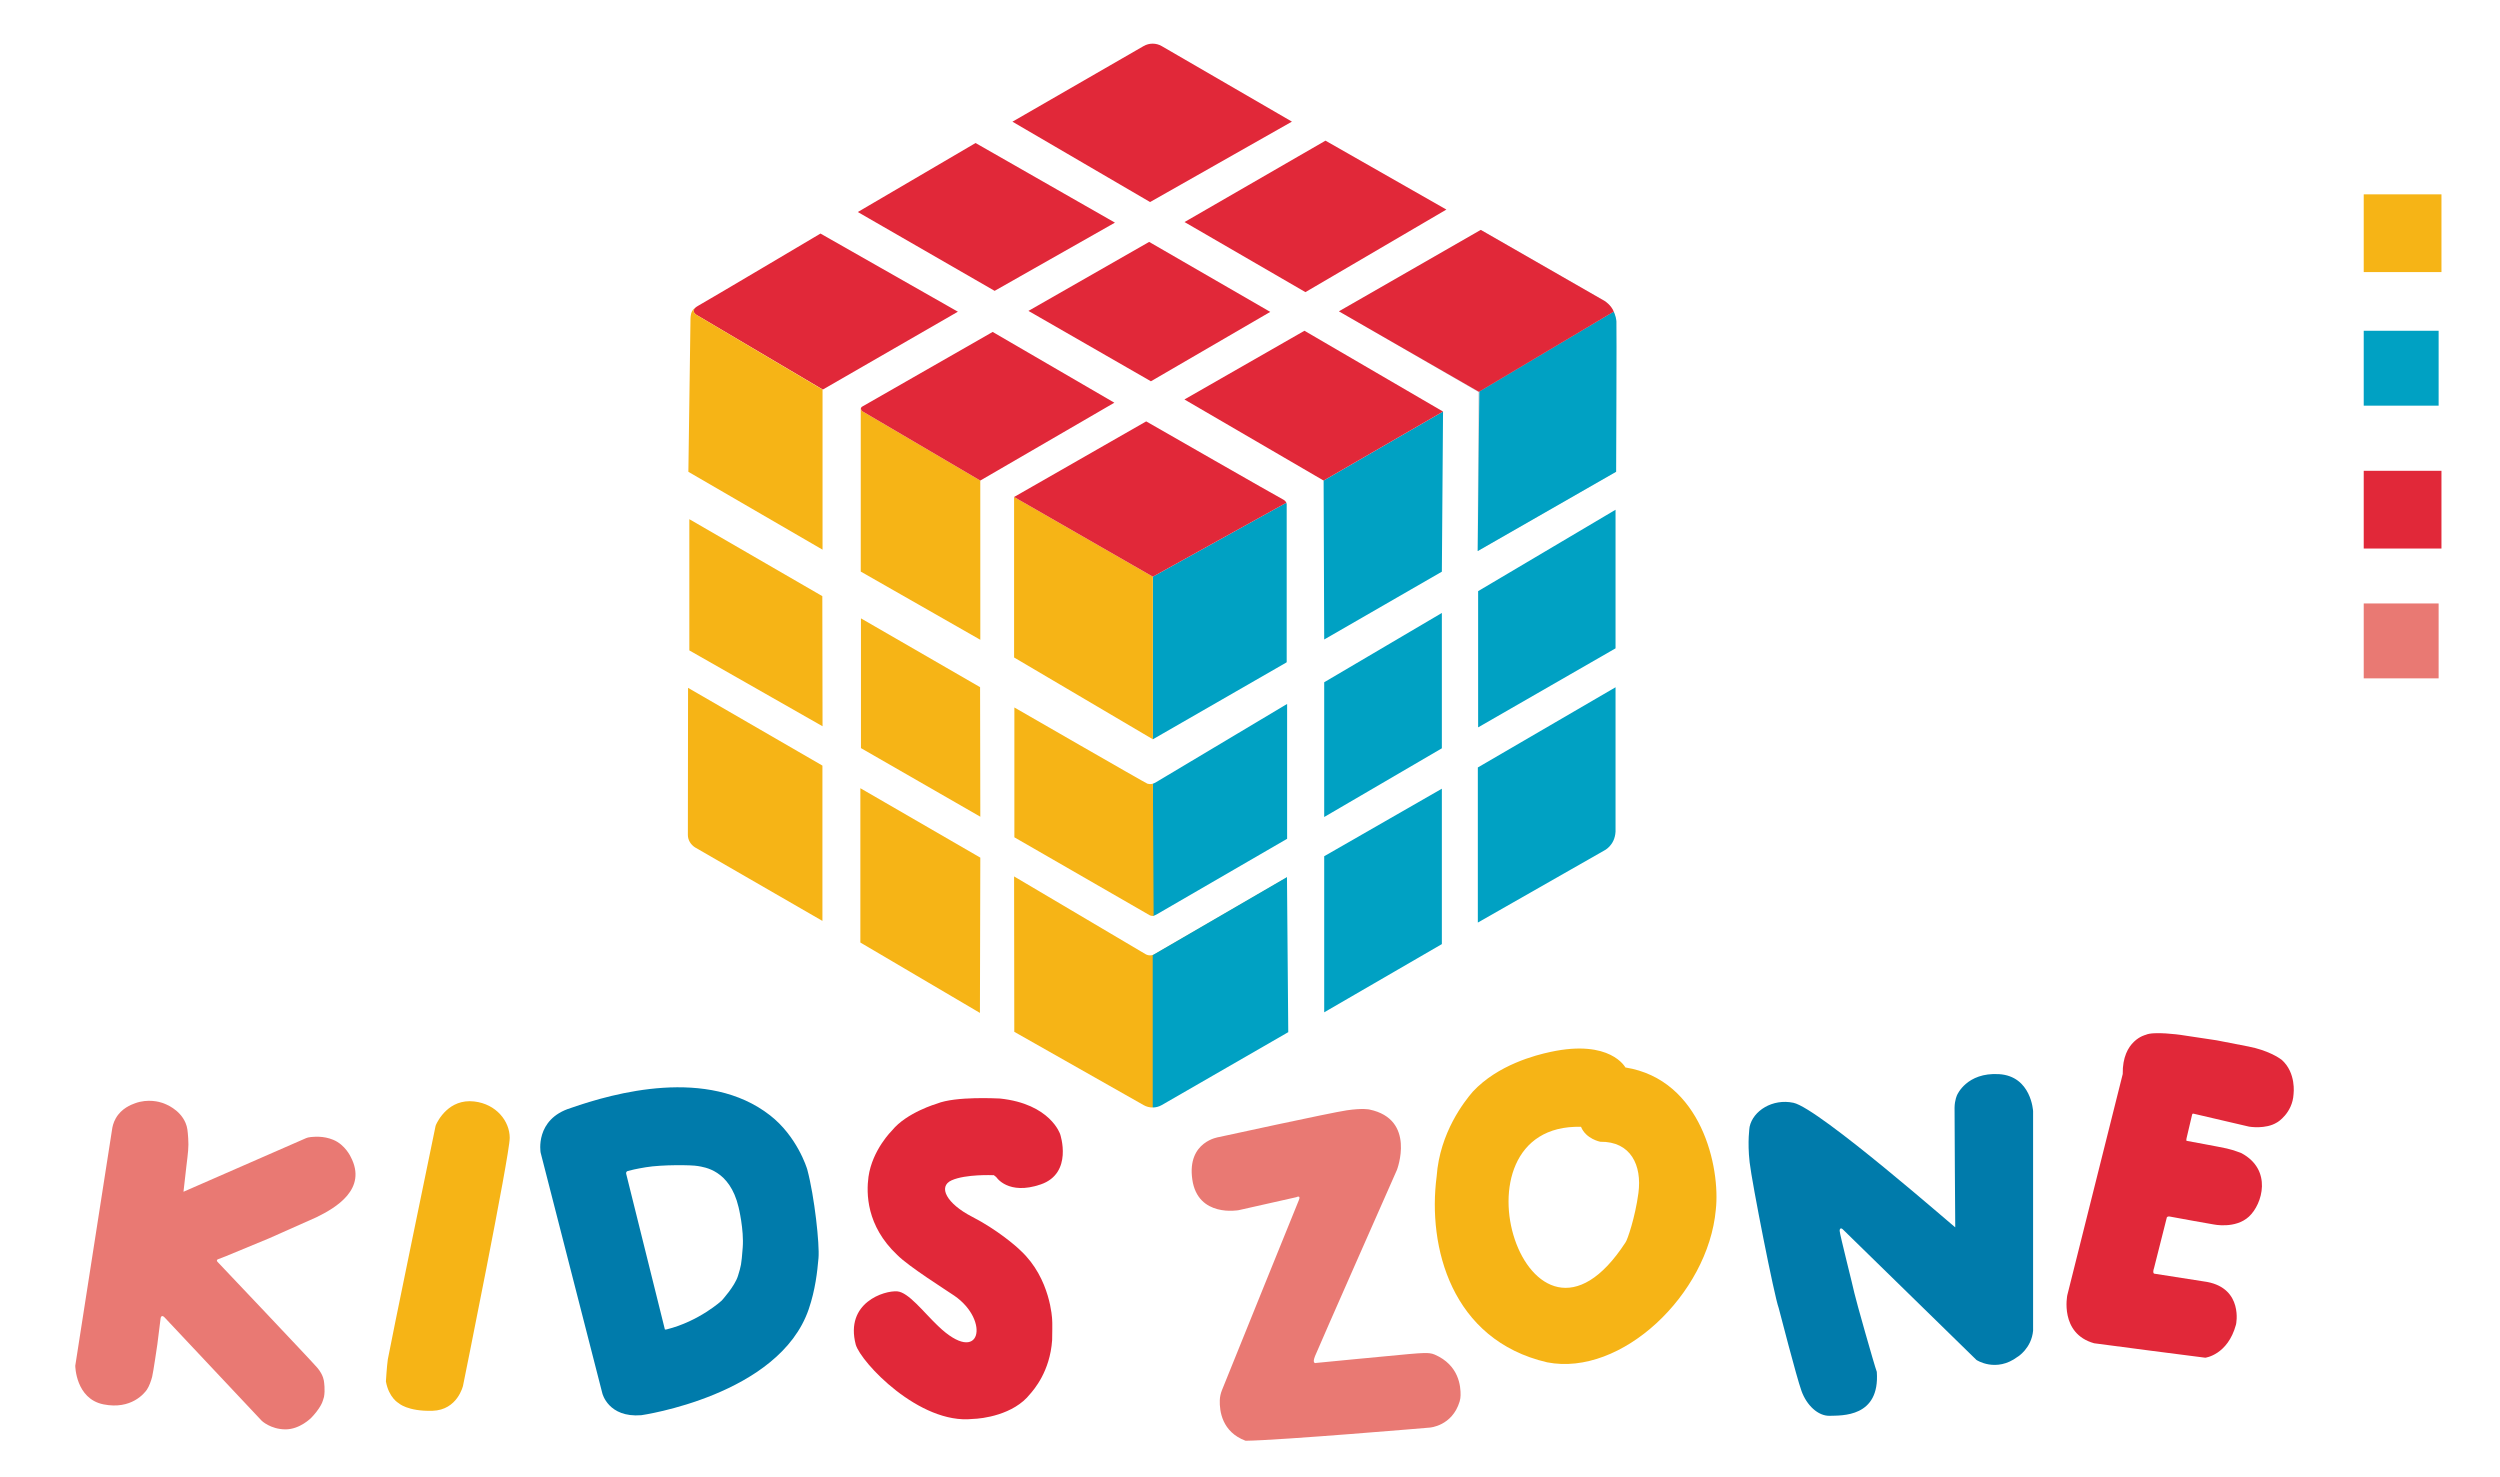 <?xml version="1.0" encoding="UTF-8" standalone="no"?>
<svg
   xmlns:dc="http://purl.org/dc/elements/1.1/"
   xmlns:cc="http://creativecommons.org/ns#"
   xmlns:rdf="http://www.w3.org/1999/02/22-rdf-syntax-ns#"
   xmlns:svg="http://www.w3.org/2000/svg"
   xmlns="http://www.w3.org/2000/svg"
   viewBox="0 0 2421.72 1430.853"
   height="1430.853"
   width="2421.72"
   xml:space="preserve"
   id="svg2"
   version="1.1"><defs
     id="defs6"><clipPath
       id="clipPath18"
       clipPathUnits="userSpaceOnUse"><path
         id="path16"
         d="M 0,1073.143 H 1816.286 V 0 H 0 Z" /></clipPath></defs><g
     transform="matrix(1.333,0,0,-1.333,0,1430.853)"
     id="g10"><g
       id="g12"><g
         clip-path="url(#clipPath18)"
         id="g14"><g
           transform="translate(242.159,245.12)"
           id="g20"><path
             id="path22"
             style="fill:#e97973;fill-opacity:1;fill-rule:nonzero;stroke:none"
             d="M 0,0 C -7.325,3.002 -13.842,2.166 -16.213,2.006 -17.753,1.902 -19.037,1.49 -19.72,1.209 l -89.099,-38.966 c 0.876,8.208 1.641,14.702 2.143,18.857 1.124,9.297 1.745,13.588 1.286,20.036 -0.377,5.296 -0.566,7.944 -1.929,11.142 -4.266,10.014 -14.619,13.799 -16.928,14.572 -1.743,0.584 -10.182,3.227 -19.822,-0.322 -2.717,-1 -9.826,-3.617 -13.964,-10.928 -1.811,-3.201 -2.458,-6.249 -2.714,-8.286 l -26.714,-171.5 c 0,0 0.214,-24 20.5,-28.071 20.285,-4.071 29.928,8.285 31.571,10.714 1.643,2.429 3,6.286 3.786,9.286 0.785,3 3.785,23.571 3.785,23.571 l 2.358,18.858 c 0,0 0.397,3.41 2.941,0.719 2.545,-2.693 3.684,-3.938 3.684,-3.938 l 66.907,-71.168 c 0,0 6.375,-6.106 17.036,-6.214 10.661,-0.107 18.964,8.464 18.964,8.464 0,0 3.322,3.375 5.572,6.858 2.25,3.482 2.464,4.286 3.643,8.25 0.964,5.142 0,11.089 0,11.089 0,0 -0.215,4.661 -4.822,10.072 -4.607,5.41 -72.321,76.767 -72.321,76.767 0,0 -1.447,1.214 -0.09,2.054 5.09,1.946 5.858,2.25 5.858,2.25 l 31.446,13.018 34.357,15.286 c 14.17,6.875 37.286,20.535 25,43.892 0,0 -4,8.858 -12.714,12.429" /></g><g
           transform="translate(344.623,272.977)"
           id="g24"><path
             id="path26"
             style="fill:#f6b416;fill-opacity:1;fill-rule:nonzero;stroke:none"
             d="m 0,0 c -18.431,2.145 -26.531,-14.106 -27.838,-17.043 -0.122,-0.276 -0.213,-0.554 -0.274,-0.851 -1.844,-8.933 -33.945,-164.504 -34.674,-169.5 -0.75,-5.142 -1.392,-16.071 -1.392,-16.071 2.142,-11.892 9.214,-15.75 9.214,-15.75 0,0 6.428,-6.107 24.643,-5.571 18.214,0.536 22.178,18.214 22.178,18.214 0,0 33.939,167.465 33.937,180.114 C 25.792,-14.361 16.054,-1.869 0,0" /></g><g
           transform="translate(539.73,166.813)"
           id="g28"><path
             id="path30"
             style="fill:#007bab;fill-opacity:1;fill-rule:nonzero;stroke:none"
             d="m 0,0 c -1,-13 -1.217,-13.188 -3.429,-20.533 -2.285,-7.589 -11.892,-18.053 -11.892,-18.053 0,0 -16.25,-14.965 -39.965,-20.893 -0.991,-0.249 -1.285,0 -1.285,0 L -84.7,53.669 c -0.213,0.854 0.288,1.722 1.137,1.96 1.98,0.557 6.081,1.564 13.277,2.749 11.715,1.929 33.215,1.714 37.715,0.857 C -28.071,58.378 -9.429,56.592 -3,29.307 -3,29.307 1,13 0,0 m 19.857,96.092 c -45.259,35.326 -113.463,16.257 -144.714,5.347 -26.429,-8.143 -22,-32.428 -22,-32.428 L -102,-105.979 c 0,0 4.286,-17.786 28.286,-15.857 0,0 100.285,14.285 121.714,77.143 4.776,14.01 6.214,27.214 7.071,37.071 0.858,9.857 -2.874,44.511 -8.142,64.286 -0.335,1.257 -7.441,24.106 -27.072,39.428" /></g><g
           transform="translate(726.587,275.12)"
           id="g32"><path
             id="path34"
             style="fill:#e12839;fill-opacity:1;fill-rule:nonzero;stroke:none"
             d="m 0,0 c -1.286,0 -31.92,1.839 -45.714,-3.715 0,0 -22,-6.428 -32.572,-19.428 0,0 -14.392,-14.036 -17.178,-33.75 -1.599,-11.833 -1.679,-35.536 20.893,-56.786 8.138,-8.305 35.717,-25.66 41.451,-29.593 26.263,-18.014 19.406,-51.943 -11.773,-22.049 -10.883,10.434 -21.509,24.525 -29.678,25.178 -9.33,0.746 -38.143,-8.143 -30.143,-38.714 3.811,-12.957 46.248,-58.174 85,-54 C -13,-232.715 10,-230 22,-214.715 c 2.714,3.144 14.429,16.286 16,39.144 0.286,13.571 0,15 0,15 0,0 -1,29.714 -22.857,50 -3.429,3.428 -17.143,15.285 -35.429,24.714 -18.285,9.428 -25,21.857 -14.714,26.428 10.286,4.572 29.857,3.714 29.857,3.714 0,0 0.286,0.715 2.572,-1.428 0,0 8.571,-13.428 32.285,-5.286 23.715,8.143 14.143,36.429 14.143,36.429 0,0 -7,22.143 -43.857,26" /></g><g
           transform="translate(1042.56,89.042)"
           id="g36"><path
             id="path38"
             style="fill:#e97973;fill-opacity:1;fill-rule:nonzero;stroke:none"
             d="M 0,0 C -1.16,0.5 -2.392,0.824 -3.648,0.961 -5.573,1.172 -7.99,1.33 -18.83,0.363 c -14.429,-1.285 -67.143,-6.427 -67.143,-6.427 0,0 -3.429,-1.287 -1,4.856 2.429,6.144 59.571,135.429 59.571,135.429 0,0 14.143,36.715 -20,43.857 0,0 -4.714,1.143 -16.428,-0.571 -11.714,-1.715 -92.857,-19.429 -92.857,-19.429 0,0 -23.429,-3 -19.429,-30.857 4,-27.858 33.714,-22.285 33.714,-22.285 l 41.858,9.427 c 0,0 3.571,1.858 1.857,-2.142 -1.57,-3.662 -48.047,-118.695 -55.884,-138.093 -0.951,-2.355 -1.492,-4.844 -1.573,-7.381 -0.249,-7.712 1.58,-22.995 18.746,-29.384 24.854,0.286 133.854,9.573 133.854,9.573 0,0 16.229,1.054 21.677,18.889 0.457,1.496 0.675,3.051 0.704,4.614 C 18.955,-23.177 17.785,-7.675 0,0" /></g><g
           transform="translate(1190.632,206.415)"
           id="g40"><path
             id="path42"
             style="fill:#f6b416;fill-opacity:1;fill-rule:nonzero;stroke:none"
             d="m 0,0 c -2.393,-17.861 -8,-34 -9.286,-35.715 -70.786,-109.214 -133.143,86.429 -32.428,83.858 3.571,-8.858 14,-10.858 14,-10.858 C -5.515,37.584 2.698,20.139 0,0 m -9.474,91.276 c 0,0 -10.857,20.714 -54.428,11.287 -10.714,-2.287 -38.143,-9.287 -56.429,-28.858 -6,-7 -24,-29.571 -26.285,-61.571 -6.715,-51.215 10.642,-118.929 80.285,-135.144 54,-10.571 117,49.429 122.572,110.858 3.428,30.607 -10.286,94.571 -65.715,103.428" /></g><g
           transform="translate(1452.659,292.834)"
           id="g44"><path
             id="path46"
             style="fill:#007bab;fill-opacity:1;fill-rule:nonzero;stroke:none"
             d="m 0,0 c -23.5,1.429 -30.428,-15.143 -30.428,-15.143 0,0 -1.786,-3.571 -1.858,-9.286 -0.071,-5.714 0.5,-86.856 0.5,-86.856 2.074,-2.263 -98.923,86.5 -117.589,90.464 -15.204,3.228 -29.357,-5.839 -31.839,-17.401 0,0 -1.714,-10.634 0,-25.778 1.714,-15.143 18,-97.714 21.143,-106 0.571,-2 12.857,-50 16.571,-60.285 3.714,-10.286 12,-18.286 20.572,-18 8.571,0.285 36.5,-1.286 34.142,31.929 -1.714,4.5 -15.428,52.927 -16.285,57.213 -0.857,4.287 -10.715,43.045 -10.715,45.242 0,2.196 1.313,2.008 2.09,1.312 0.777,-0.696 97.339,-95.125 97.339,-95.125 0,0 14.214,-9.429 29.857,2.285 0.072,-0.071 10.143,6.215 11.286,19 -0.072,0.286 0,159.573 0,159.573 0,0 -1.286,25.427 -24.786,26.856" /></g><g
           transform="translate(1658.087,303.262)"
           id="g48"><path
             id="path50"
             style="fill:#e12839;fill-opacity:1;fill-rule:nonzero;stroke:none"
             d="m 0,0 c -1.929,1.5 -10.143,6.929 -24.071,9.643 -13.929,2.714 -23.143,4.5 -23.143,4.5 l -26.562,4 c 0,0 -19.305,2.714 -25.01,0 0,0 -17.143,-3.826 -16.714,-28.484 -0.214,-1.088 -40.286,-160.73 -40.286,-160.73 0,0 -5.785,-27.858 19.5,-34.929 2.143,-0.429 80.786,-10.5 80.786,-10.5 0,0 16.286,1.929 22.286,24 0.214,0.429 5.357,26.143 -21,31.071 -2.357,0.429 -38.357,6 -38.357,6 0,0 -1.527,0.215 -0.134,4.259 l 9.241,36.563 c 0,0 0.348,1.152 2.571,0.616 2.224,-0.535 31.393,-5.652 31.393,-5.652 0,0 15.857,-3.428 25.714,5.679 9.857,9.107 17.143,33.964 -5.428,46.107 0,-0.036 -5.453,2.228 -10.643,3.393 -5.25,1.179 -29.25,5.571 -29.25,5.571 0,0 -0.357,0.108 -0.036,1.786 0.322,1.678 4.073,17.317 4.073,17.317 0,0 0.195,0.772 0.865,0.665 0.669,-0.107 40.491,-9.446 40.491,-9.446 0,0 12.071,-2.143 20.357,3.071 0.214,0 11.214,6.715 12,20.571 C 8.643,-24.714 10.714,-9.5 0,0" /></g><g
           transform="translate(962.294,337.764)"
           id="g52"><path
             id="path54"
             style="fill:#00a1c3;fill-opacity:1;fill-rule:nonzero;stroke:none"
             d="M 0,0 85.5,49.568 V 162.497 L 0,113.425 Z" /></g><g
           transform="translate(1073.937,402.975)"
           id="g56"><path
             id="path58"
             style="fill:#00a1c3;fill-opacity:1;fill-rule:nonzero;stroke:none"
             d="m 0,0 91.714,52.286 c 0,0 7.822,3.535 8.357,13.821 V 171 L 0,112.714 Z" /></g><g
           transform="translate(1174.009,702.975)"
           id="g60"><path
             id="path62"
             style="fill:#00a1c3;fill-opacity:1;fill-rule:nonzero;stroke:none"
             d="m 0,0 -99.857,-59.143 v -99 L 0,-100.714 Z" /></g><g
           transform="translate(1074.652,788.761)"
           id="g64"><path
             id="path66"
             style="fill:none;stroke:#d8dade;stroke-width:0.75;stroke-linecap:butt;stroke-linejoin:miter;stroke-miterlimit:10;stroke-dasharray:none;stroke-opacity:1"
             d="M 0,0 -0.5,-115.143 99.357,-57.929 99.571,50.5 c 0,0 -0.357,10.571 -8.928,15.5 -9.081,5.221 -89.214,51.143 -89.214,51.143 L -100.857,58.428 Z" /></g><g
           transform="translate(1172.294,846.297)"
           id="g68"><path
             id="path70"
             style="fill:none;stroke:#b0afb5;stroke-width:0.75;stroke-linecap:butt;stroke-linejoin:miter;stroke-miterlimit:10;stroke-dasharray:none;stroke-opacity:1"
             d="M 0,0 -97.339,-57.366 Z" /></g><g
           transform="translate(1047.794,627.975)"
           id="g72"><path
             id="path74"
             style="fill:#00a1c3;fill-opacity:1;fill-rule:nonzero;stroke:none"
             d="m 0,0 -85.5,-50.357 v -97.929 L 0,-98.357 Z" /></g><g
           transform="translate(1048.652,774.332)"
           id="g76"><path
             id="path78"
             style="fill:#00a1c3;fill-opacity:1;fill-rule:nonzero;stroke:none"
             d="m 0,0 -86.786,-50.143 0.429,-115.5 85.5,49.286 z" /></g><g
           transform="translate(935.223,561.761)"
           id="g80" /><g
           transform="translate(837.78,536.162)"
           id="g82"><path
             id="path84"
             style="fill:#00a1c3;fill-opacity:1;fill-rule:nonzero;stroke:none"
             d="m 0,0 97.103,55.865 c 0.097,0.056 0.157,0.16 0.157,0.273 v 114.675 c 0,0 -0.001,0.467 -0.288,1.105 L -0.021,118.177 Z" /></g><g
           transform="translate(625.223,388.475)"
           id="g86"><path
             id="path88"
             style="fill:#f6b416;fill-opacity:1;fill-rule:nonzero;stroke:none"
             d="M 0,0 86.887,-51.149 87.168,61.692 0,112.143 Z" /></g><g
           transform="translate(712.223,574.047)"
           id="g90"><path
             id="path92"
             style="fill:#f6b416;fill-opacity:1;fill-rule:nonzero;stroke:none"
             d="M 0,0 -86.571,50 V -44.286 L 0.168,-94.143 Z" /></g><g
           transform="translate(626.656,774.6)"
           id="g94"><path
             id="path96"
             style="fill:#f6b416;fill-opacity:1;fill-rule:nonzero;stroke:none"
             d="M 0,0 C -0.507,0.374 -1.722,1.891 -0.389,3.161 -0.857,2.878 -1.147,2.374 -1.147,1.825 V -116.554 L 85.735,-166.125 85.71,-50.411 0.386,-0.279 C 0.349,-0.258 0.094,-0.069 0,0" /></g><g
           transform="translate(510.782,690.421)"
           id="g98"><path
             id="path100"
             style="fill:#f6b416;fill-opacity:1;fill-rule:nonzero;stroke:none"
             d="M 0,0 -9.845,5.697 V -89.66 l 96.804,-55.125 -0.161,94.554 z" /></g><g
           transform="translate(499.873,466.637)"
           id="g102"><path
             id="path104"
             style="fill:#f6b416;fill-opacity:1;fill-rule:nonzero;stroke:none"
             d="M 0,0 C -0.004,-3.724 2.122,-7.05 5.206,-9.027 L 97.778,-62.448 V 50.41 l -97.643,56.5 z" /></g><g
           transform="translate(935.223,435.761)"
           id="g106"><path
             id="path108"
             style="fill:#f6b416;fill-opacity:1;fill-rule:nonzero;stroke:none"
             d="m 0,0 -96.053,-55.711 c -1.017,-0.59 -2.172,-0.901 -3.347,-0.901 h -0.108 c -1.164,0 -2.306,0.313 -3.307,0.904 l -95.471,56.458 0.143,-112.928 94.029,-53.28 c 2.036,-1.155 4.301,-1.726 6.565,-1.717 v 0.193" /></g><g
           transform="translate(837.674,379.32)"
           id="g110"><path
             id="path112"
             style="fill:#00a1c3;fill-opacity:1;fill-rule:nonzero;stroke:none"
             d="m 0,0 0.013,-110.734 c 2.259,0.008 4.516,0.596 6.541,1.763 L 98.5,-55.975 97.572,56.699" /></g><g
           transform="translate(837.674,268.779)"
           id="g114"><path
             id="path116"
             style="fill:#f29e1f;fill-opacity:1;fill-rule:nonzero;stroke:none"
             d="M 0,0 V 0.768" /></g><g
           transform="translate(935.346,561.862)"
           id="g118"><path
             id="path120"
             style="fill:#00a1c3;fill-opacity:1;fill-rule:nonzero;stroke:none"
             d="m 0,0 v -98 l -94.838,-54.976 c -0.845,-0.482 -2.834,-1.418 -2.82,-0.886 -0.006,1.975 0.094,95.943 0.095,95.912 0,0 0.825,0.222 1.734,0.724 C -94.92,-56.723 0,0 0,0" /></g><g
           transform="translate(837.799,503.918)"
           id="g122"><path
             id="path124"
             style="fill:#f6b416;fill-opacity:1;fill-rule:nonzero;stroke:none"
             d="M 0,0 C 0,0 -1.704,-0.706 -3.965,-0.017 -5.3,0.39 -100.656,55.369 -100.656,55.369 v -94.344 l 98.437,-56.701 c 0,0 1.182,-0.667 2.763,-0.336" /></g><g
           transform="translate(736.937,712.25)"
           id="g126"><path
             id="path128"
             style="fill:#f6b416;fill-opacity:1;fill-rule:nonzero;stroke:none"
             d="M 0,0 100.823,-57.901 100.862,-176.088 0,-116.632 Z" /></g><g
           transform="translate(1075.022,788.895)"
           id="g130"><path
             id="path132"
             style="fill:#00a1c3;fill-opacity:1;fill-rule:nonzero;stroke:none"
             d="m 0,0 97.683,58.044 c 0,0 1.623,-3.336 1.906,-6.892 0.266,-3.345 -0.174,-109.465 -0.174,-109.465 l -100.589,-57.64 z" /></g><g
           transform="translate(947.937,833.047)"
           id="g134"><path
             id="path136"
             style="fill:#e12839;fill-opacity:1;fill-rule:nonzero;stroke:none"
             d="m 0,0 -87.214,-49.929 101.143,-58.928 86.785,50.143 z" /></g><g
           transform="translate(837.778,654.339)"
           id="g138"><path
             id="path140"
             style="fill:#e12839;fill-opacity:1;fill-rule:nonzero;stroke:none"
             d="m 0,0 c -0.167,-0.093 97.013,53.742 97.013,53.742 -0.292,0.65 -0.88,1.478 -2.068,2.18 -4.767,2.453 -96.276,54.916 -99.688,56.872 -0.064,0.037 -0.137,0.035 -0.201,-0.002 0,0 -95.897,-54.827 -95.897,-54.873 V 57.911 L 0,0 -0.018,0.01" /></g><g
           transform="translate(721.366,832.189)"
           id="g142"><path
             id="path144"
             style="fill:#e12839;fill-opacity:1;fill-rule:nonzero;stroke:none"
             d="m 0,0 -95.07,-54.406 c -0.011,-0.007 -0.018,-0.016 -0.029,-0.022 -1.333,-1.27 -0.118,-2.787 0.389,-3.161 0.094,-0.069 0.425,-0.302 0.462,-0.324 L -9,-108 88.428,-51.428 Z" /></g><g
           transform="translate(835.081,897.618)"
           id="g146"><path
             id="path148"
             style="fill:#e12839;fill-opacity:1;fill-rule:nonzero;stroke:none"
             d="m 0,0 -87.714,-50.143 89,-51.143 L 88,-50.857 Z" /></g><g
           transform="translate(948.652,861.118)"
           id="g150"><path
             id="path152"
             style="fill:#e12839;fill-opacity:1;fill-rule:nonzero;stroke:none"
             d="M 0,0 102.429,60 14.571,110.071 -87.857,50.929 Z" /></g><g
           transform="translate(938.831,985.029)"
           id="g154"><path
             id="path156"
             style="fill:#e12839;fill-opacity:1;fill-rule:nonzero;stroke:none"
             d="m 0,0 -94.621,54.881 c -4.066,2.358 -9.08,2.364 -13.151,0.017 l -95.317,-54.951 100.017,-58.393 z" /></g><g
           transform="translate(810.223,911.618)"
           id="g158"><path
             id="path160"
             style="fill:#e12839;fill-opacity:1;fill-rule:nonzero;stroke:none"
             d="M 0,0 -101.286,57.857 -186.857,7.714 -87.429,-49.571 Z" /></g><g
           transform="translate(1074.691,788.691)"
           id="g162"><path
             id="path164"
             style="fill:#e12839;fill-opacity:1;fill-rule:nonzero;stroke:none"
             d="M 0,0 -101.684,58.469 1.386,117.641 91.545,65.887 c 0,0 4.567,-2.873 6.469,-7.639 z" /></g><g
           transform="translate(696.096,846.893)"
           id="g166"><path
             id="path168"
             style="fill:#e12839;fill-opacity:1;fill-rule:nonzero;stroke:none"
             d="M 0,0 -98.143,-56.571 -188.786,-3 c 0,0 -7.285,3.214 0,7.286 7.286,4.071 88.929,52.5 88.929,52.5 z" /></g><g
           transform="translate(504.927,849.384)"
           id="g170"><path
             id="path172"
             style="fill:#f6b416;fill-opacity:1;fill-rule:nonzero;stroke:none"
             d="m 0,0 c 0.015,0.015 -2.561,-2.48 1.339,-4.875 3.919,-2.406 91.474,-54.188 91.474,-54.188 v -116.356 l -97.5,56.571 1.535,111.209 c 0.089,2.156 0.227,5.035 2.528,7.299 0.291,0.286 1.45,1.15 1.708,1.304" /></g><path
           id="path174"
           style="fill:#f6b416;fill-opacity:1;fill-rule:nonzero;stroke:none"
           d="m 1774.203,875.689 h -56.488 v 56.488 h 56.488 z" /><path
           id="path176"
           style="fill:#00a1c3;fill-opacity:1;fill-rule:nonzero;stroke:none"
           d="m 1772.143,778.618 h -54.429 v 54.429 h 54.429 z" /><path
           id="path178"
           style="fill:#e12839;fill-opacity:1;fill-rule:nonzero;stroke:none"
           d="m 1774.203,674.791 h -56.488 v 56.488 h 56.488 z" /><path
           id="path180"
           style="fill:#e97973;fill-opacity:1;fill-rule:nonzero;stroke:none"
           d="m 1772.143,580.448 h -54.429 v 54.428 h 54.429 z" /></g></g></g></svg>